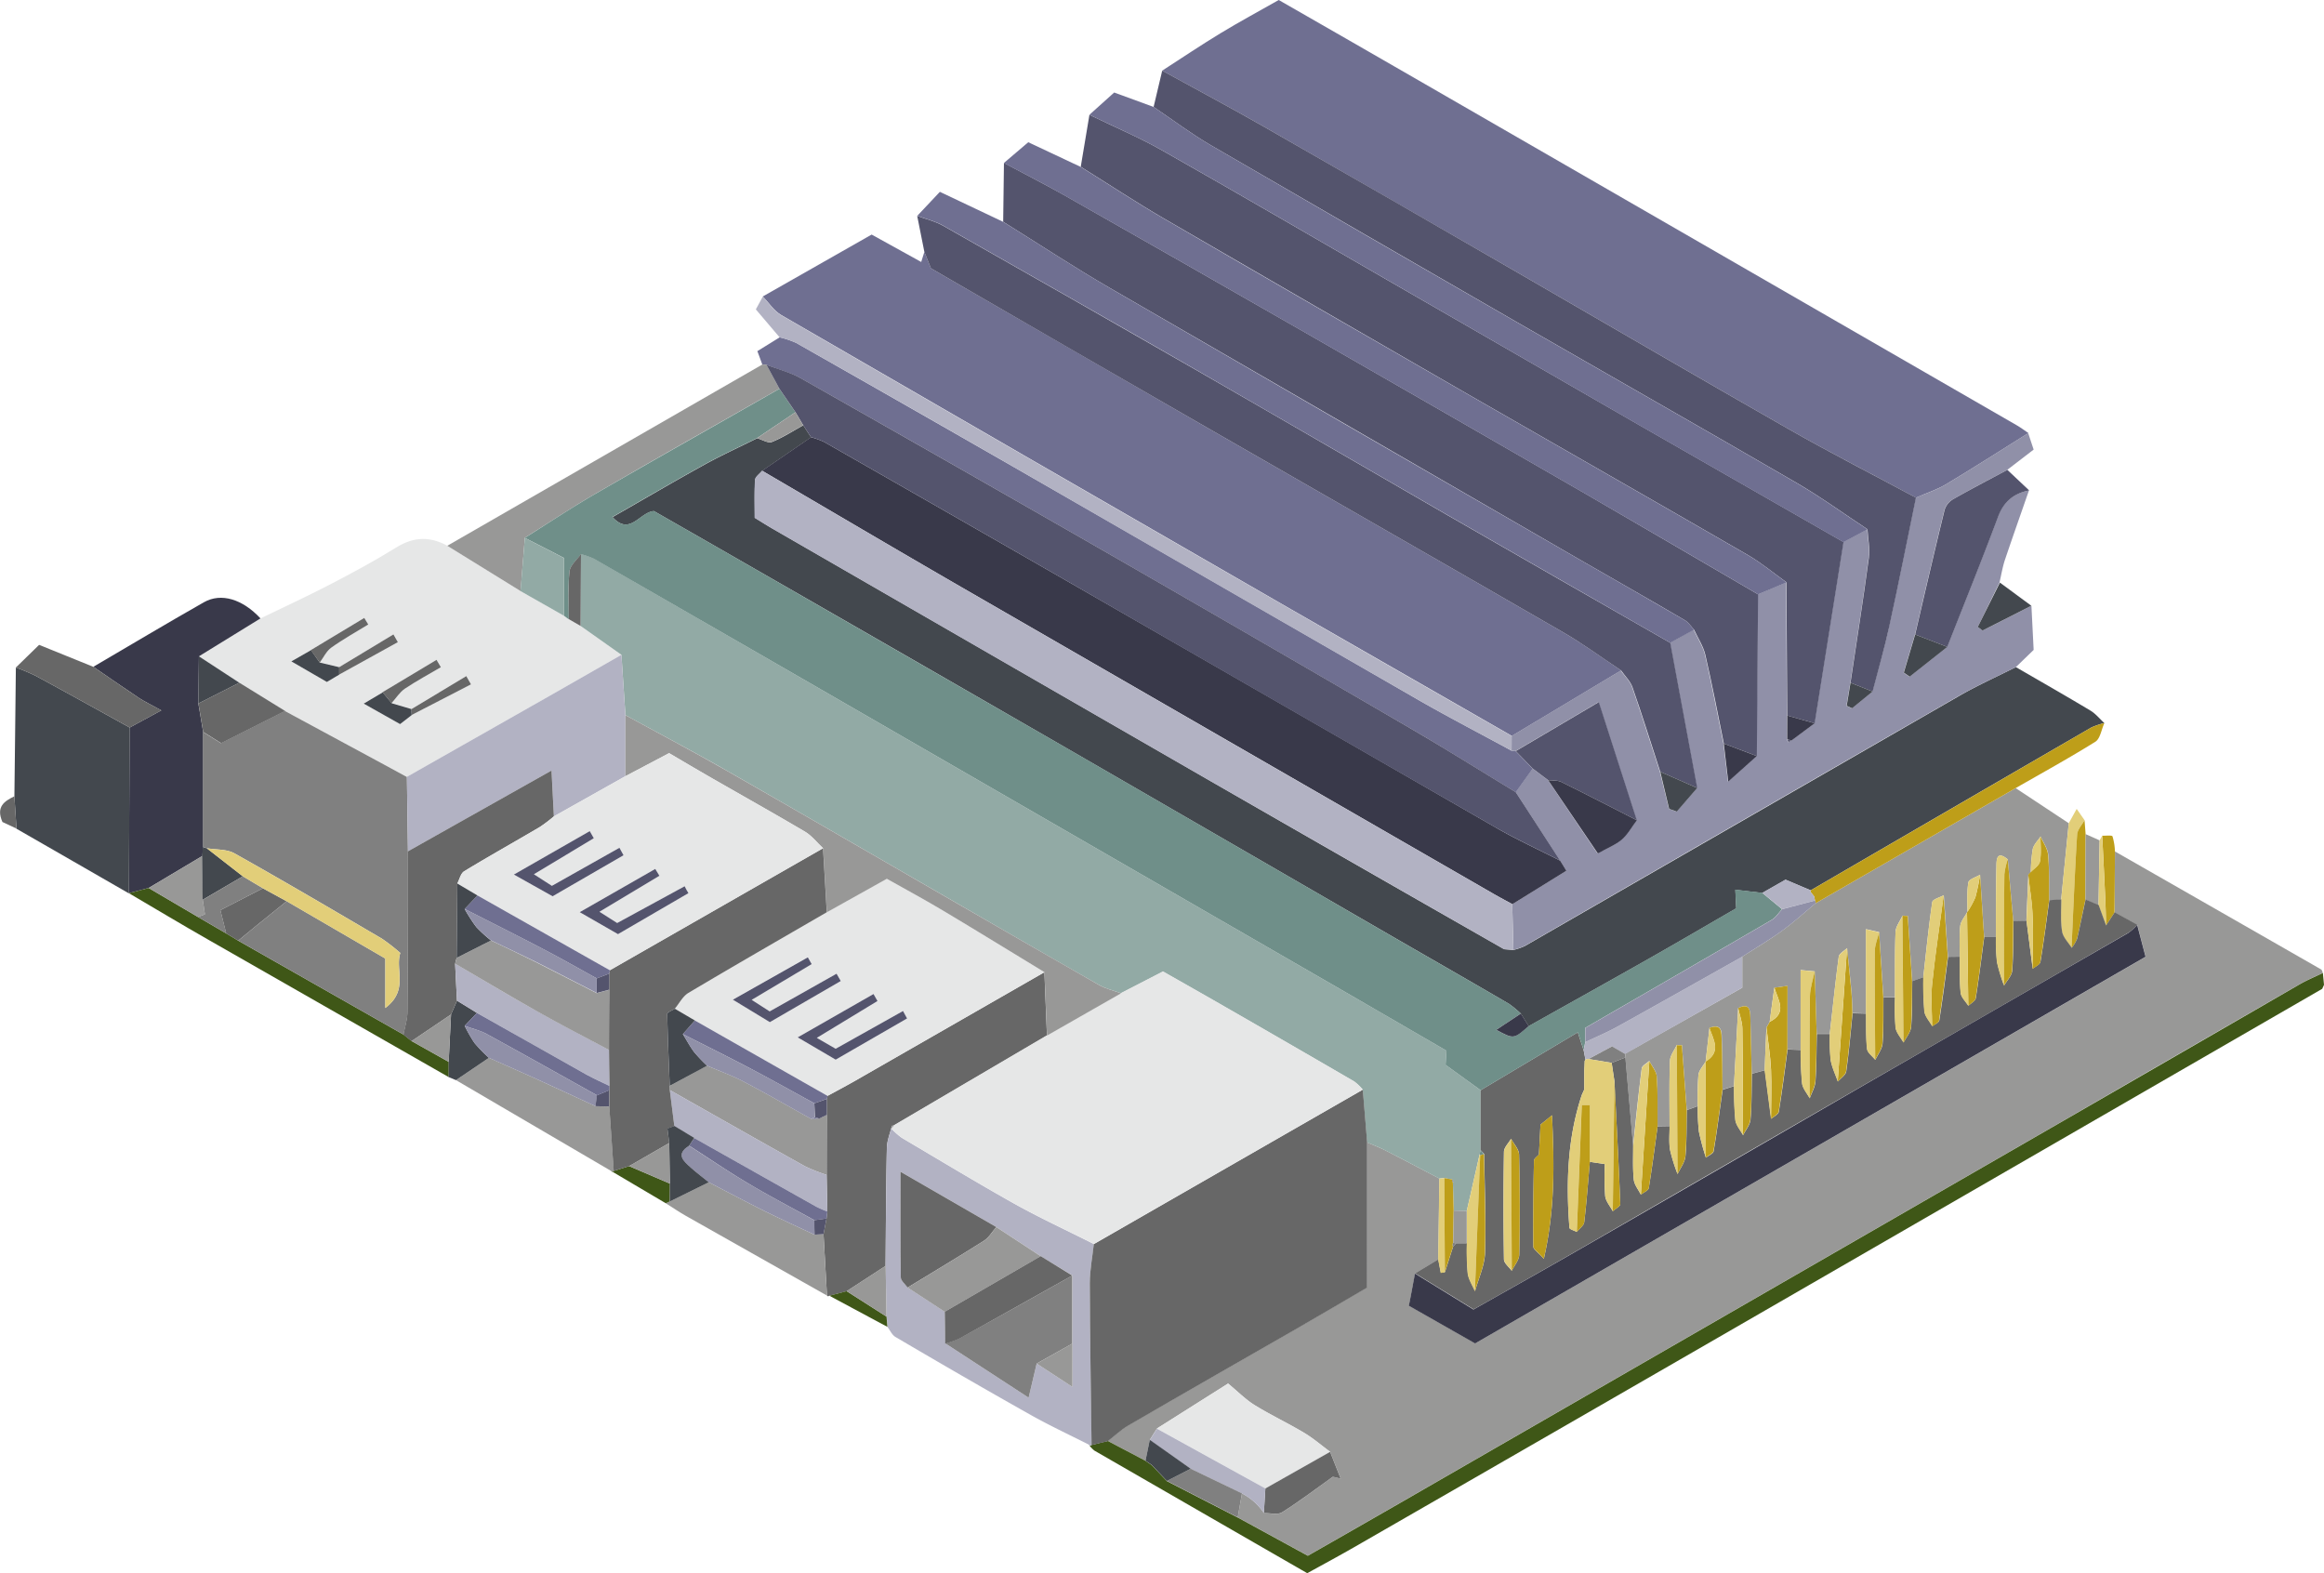 <svg id="Layer_1" data-name="Layer 1" xmlns="http://www.w3.org/2000/svg" viewBox="0 0 775.04 524.56"><path d="M717.74,424.57q34.38,19.65,68.75,39.34c.31.18.4.75.6,1.14-2.61,1.26-5.3,2.38-7.81,3.82q-40.12,23.11-80.2,46.32Q589.16,578.53,479.23,641.85c-10.23,5.89-20.49,11.74-30.65,17.55L425.2,646.64l1.41-8a19.57,19.57,0,0,1,7.32,6.56c2.05,0,4.58.69,6.07-.24,5.83-3.67,11.33-7.87,16.95-11.87l2.6.64q-1.76-4.47-3.52-8.93c-2.89-2.13-5.63-4.52-8.7-6.35-5.43-3.24-11.18-5.94-16.55-9.26-3-1.87-5.58-4.51-8.81-7.18l-23.72,15-2.39,3.79c-.47,2.32-.95,4.63-1.42,6.95l-12.56-6.61c2.27-1.76,4.37-3.82,6.83-5.24,18.52-10.72,37.11-21.29,55.66-32,8-4.62,16-9.35,24-14V521.59c2,.87,4,1.64,6,2.63,6.05,3.1,12.07,6.28,18.1,9.42q-.21,13.51-.4,27l-7.72,4.66c-.68,3.53-1.35,7.07-2.05,10.74l22.1,12.57L728,459.71l-2.8-10.63-7.54-4.14Q717.67,434.76,717.74,424.57Z" transform="translate(-12.42 -140.64)" fill="#989897"/><path d="M400,164.2c6.47-4.17,12.87-8.48,19.46-12.48,6.28-3.81,12.75-7.3,19.41-11.08,15.73,9,31.23,17.92,46.71,26.84L685,282.46c1.34.78,2.59,1.72,3.88,2.59-9.12,5.71-18.18,11.53-27.4,17.05-3.15,1.88-6.73,3-10.12,4.51C637.28,299,623,291.76,609.1,283.83c-30.24-17.23-60.29-34.82-90.44-52.22q-42.33-24.42-84.73-48.72C422.72,176.49,411.32,170.42,400,164.2Z" transform="translate(-12.42 -140.64)" fill="#6f6f91"/><path d="M266.81,239.5l36.3-20.64L319.64,228c.44-1.41.74-2.39,1.05-3.36.72,1.81,1.45,3.62,2.18,5.47q45.81,26.43,91.67,52.89c39.69,22.83,79.46,45.53,119.11,68.45,6.7,3.86,13,8.49,19.41,12.77l-36.43,21.83q-37.74-21.63-75.48-43.28Q357,294.33,273,245.71C270.54,244.3,268.85,241.6,266.81,239.5Z" transform="translate(-12.42 -140.64)" fill="#6f6f91"/><path d="M684.7,363.1c8.3,4.81,16.63,9.56,24.85,14.49,1.76,1.05,3.12,2.77,4.66,4.18a23.29,23.29,0,0,0-4.36,1.47q-46.82,27.11-93.58,54.3L607.88,434l-7.73,4.41-9-1.05c.13,2.69.22,4.5.31,6.19-10,5.76-19.56,11.38-29.22,16.85-13.32,7.54-26.7,15-40,22.45l-2.61-4.17a33,33,0,0,0-4-3.3C503,468,490.42,460.81,477.84,453.55Q423.27,422,368.7,390.47q-52-30-104-59.81-17.08-9.81-34.18-19.58c-4.74.31-8,8.44-13.82,2,10.5-6,20.46-11.85,30.56-17.43,5.77-3.18,11.78-5.93,17.69-8.87,1.65.47,3.64,1.76,4.9,1.25,3.64-1.46,7-3.65,10.46-5.56l2.6,4-16.31,11.18c-.81,1-2.27,2-2.33,3-.27,4.19-.12,8.42-.12,12.67,2.33,1.42,4.19,2.62,6.11,3.72q73,42.09,146,84.14,48.85,28.11,97.81,56l3,.23.14,0a20.15,20.15,0,0,0,3.74-1.3q72.2-41.55,144.37-83.12C671.53,369.36,678.2,366.37,684.7,363.1Z" transform="translate(-12.42 -140.64)" fill="#43484e"/><path d="M684.7,363.1c-6.5,3.27-13.17,6.26-19.47,9.87Q593,414.45,520.86,456.09a20.15,20.15,0,0,1-3.74,1.3q-.18-7.62-.37-15.23l18-11.15-2.06-3.37q-7.41-11.43-14.8-22.86l5.63-7.86,5.15,3.88,16.5,24.44c3.19-1.77,5.94-2.81,8-4.62s3.39-4.26,5-6.45l-12.67-39.4-27.7,16.34-1.35-.15.06-4.9,36.43-21.83c1.28,1.84,3.06,3.51,3.77,5.55,3.25,9.35,6.21,18.81,9.28,28.23q1.49,6.18,3,12.37l2.55.91,6.8-7.87-9-48.42,7.89-4.41c1.29,2.8,3.09,5.48,3.78,8.42,2.27,9.82,4.15,19.73,6.18,29.6.4,3.45.81,6.89,1.5,12.67l9.52-8.51q.21-27,.41-53.93l9.46-4q.13,22.23.25,44.45c0,2.62,0,5.24,0,7.86l.43,1c.34-.17.67-.35,1-.53l7.74-5.76,9.63-60.44,8-4.27c.19,3.19.88,6.45.46,9.56-1.86,13.9-4,27.76-6.12,41.63-.42,2.56-.85,5.12-1.27,7.68l1.8.83,6.84-5.59c1.88-7.26,4-14.47,5.58-21.8,3.11-14.24,5.94-28.55,8.88-42.83,3.39-1.48,7-2.63,10.12-4.51,9.22-5.52,18.28-11.34,27.4-17.05.61,1.87,1.23,3.75,1.81,5.49l-8.84,6.79c-6.06,3.24-12.17,6.4-18.13,9.81a6.33,6.33,0,0,0-2.81,3.55c-3.38,13.82-6.58,27.69-9.82,41.54l-3.78,12.71,1.95,1.35,12.55-9.92c5.67-14.44,11.5-28.81,16.92-43.34,1.92-5.14,5.24-7.88,10.39-8.85-2.67,7.7-5.39,15.38-8,23.11-.82,2.47-1.23,5.08-1.83,7.63L672,349.69l1.63,1.21,16.26-8.26c.25,5,.5,10,.74,14.73Z" transform="translate(-12.42 -140.64)" fill="#9090a8"/><path d="M608.44,379.26q-.12-22.22-.25-44.45c-4.22-3-8.24-6.38-12.71-9-31.11-18-62.34-35.77-93.49-53.69q-50.78-29.24-101.45-58.64c-9.39-5.47-18.47-11.47-27.7-17.22q1.46-8.67,2.9-17.34c8.17,4,16.58,7.5,24.47,12,25.06,14.18,49.92,28.71,74.87,43.09q42.07,24.24,84.15,48.45,34,19.51,68,38.93l-9.63,60.44Z" transform="translate(-12.42 -140.64)" fill="#54546d"/><path d="M598.73,338.84q-.19,27-.41,53.93l-11-4.16c-2-9.87-3.91-19.78-6.18-29.6-.69-2.94-2.49-5.62-3.78-8.42-1-1.07-1.88-2.44-3.11-3.16-11.93-7-23.94-13.79-35.91-20.7q-77.87-45-155.69-90c-12.09-7-23.8-14.73-35.68-22.13q.14-9.81.26-19.63c6.66,3.56,13.4,7,20,10.69q40.19,22.8,80.27,45.76,47.06,27,94,54.06C560.6,316.55,579.65,327.73,598.73,338.84Z" transform="translate(-12.42 -140.64)" fill="#54546d"/><path d="M99.29,346.86c7.75-3.76,15.59-7.36,23.24-11.34,7.49-3.89,14.95-7.91,22.11-12.36,5.75-3.57,11.19-3.69,17-.52L186,337.75l14.5,8.21,1.57,1.15,3.94,2.27L219.66,359q-11.91,6.81-23.82,13.61Q172,386.17,148.12,399.7L139.39,395l-31.88-17.22-15.28-9.42-13.47-8.79Zm40.78,24.59-6.35,3.77,12.12,6.83,3.88-3,19.77-10.21-1.57-2.75-18.27,11-6.61-2c1.45-1.63,2.66-3.63,4.41-4.82,3.84-2.6,8-4.8,12-7.16L158,360.68Zm-14.56-5.84,19.63-10.83-1.47-2.58-18.12,10.93-6.49-1.55c1.26-1.69,2.21-3.81,3.85-5,3.93-2.81,8.19-5.17,12.32-7.71l-1.33-2.19-17.79,10.74-6.57,3.75,11.85,6.86Z" transform="translate(-12.42 -140.64)" fill="#e6e7e7"/><path d="M569.45,355l9,48.42L566.11,398c-3.07-9.42-6-18.88-9.28-28.23-.71-2-2.49-3.71-3.77-5.55-6.46-4.28-12.71-8.91-19.41-12.77C494,328.54,454.23,305.84,414.54,283q-45.89-26.38-91.67-52.89c-.73-1.85-1.46-3.66-2.18-5.47q-1.2-6-2.39-12c2.88,1.07,6,1.77,8.61,3.26q42.16,23.88,84.2,48c28.05,16.11,56,32.37,84,48.51Q532.27,333.76,569.45,355Z" transform="translate(-12.42 -140.64)" fill="#54546d"/><path d="M629.55,368.32c2.07-13.87,4.26-27.73,6.12-41.63.42-3.11-.27-6.37-.46-9.56-7.89-5.2-15.56-10.78-23.72-15.52-31-18-62.27-35.75-93.38-53.65q-51-29.37-101.92-58.91c-6.59-3.84-12.71-8.48-19.05-12.75q1.44-6.06,2.87-12.1c11.31,6.22,22.71,12.29,33.92,18.69q42.44,24.24,84.73,48.72c30.15,17.4,60.2,35,90.44,52.22,13.91,7.93,28.18,15.2,42.28,22.78-2.94,14.28-5.77,28.59-8.88,42.83-1.6,7.33-3.7,14.54-5.58,21.8Z" transform="translate(-12.42 -140.64)" fill="#54546d"/><path d="M684.63,403.45l17.71,11.71q-1.27,12.73-2.54,25.48l-4,.27c-.06-5.08.12-10.18-.31-15.23-.17-2.09-1.65-4.07-2.54-6.1-.91,1.38-2.27,2.67-2.62,4.19a51.76,51.76,0,0,0-.64,7.72,3.7,3.7,0,0,0-.82.9q-.35,7.68-.67,15.36l-4.37.08q-.92-10.31-1.82-20.61c-3.84-3.16-3.75.28-3.8,2.47-.18,7.79-.12,15.59-.16,23.39l-3.94,0q-.68-10.38-1.34-20.76c-1.36.84-3.72,1.5-3.9,2.55-.56,3.19-.28,6.53-.32,9.82l-.13.19c-.79,1.51-2.1,3-2.27,4.53-.36,3.41-.15,6.89-.17,10.34l-3.93.05q-.69-10.32-1.39-20.64c-1.34.75-3.71,1.36-3.84,2.29-1.23,8.33-2.06,16.73-3,25.1l-3.7,1.29-1.47-21.81-1.5-.05-.27,0c-.8,1.8-2.22,3.57-2.3,5.39-.3,7.27-.17,14.56-.2,21.84h-3.87l-1.41-21.74-4.39-1v28.11l-4.5-.11c-.1-2.39-.13-4.78-.34-7.16-.43-4.84-1-9.68-1.45-14.52-1,.95-2.64,1.81-2.79,2.87-1.15,8.55-2,17.13-3,25.7l-4.36,0q-.32-10.41-.65-20.81l-4.71-.44v26.62l-4.4-.17V469.4l-4.37.63q-.78,5.69-1.54,11.36l-1.09,1.91q-.3,7.11-.59,14.22l-4.31,1.18q-.23-9.27-.45-18.54c-.07-2.67-.27-5.21-4.07-3.35l-1.41,26L586.86,504c-.06-5.46-.06-10.93-.22-16.39-.08-2.52.33-5.83-4.12-4.22q-.64,5.61-1.28,11.22h0c-.84,1.49-2.22,2.92-2.41,4.49a99.78,99.78,0,0,0-.24,10.39l-3.65,1.32q-.81-10.85-1.61-21.7l-1.48,0-.21-.05c-.8,1.77-2.23,3.52-2.3,5.32-.28,7.23-.13,14.47-.14,21.71l-4,.07c-.05-5.51.11-11-.26-16.52-.12-1.79-1.62-3.49-2.49-5.23-.88.83-2.42,1.58-2.53,2.5-1.1,8.63-2,17.28-2.87,25.93q-1.3-14.82-2.6-29.65c0-.39,0-.78-.09-1.18L593.45,470V459.67c4.4-2.84,8.93-5.5,13.16-8.57,3.94-2.86,7.56-6.16,11.32-9.26Z" transform="translate(-12.42 -140.64)" fill="#989897"/><path d="M397.14,176.3c6.34,4.27,12.46,8.91,19.05,12.75Q467.06,218.68,518.11,248c31.11,17.9,62.34,35.62,93.38,53.65,8.16,4.74,15.83,10.32,23.72,15.52l-8,4.27q-34-19.45-68-38.93Q517.14,258.29,475.08,234c-24.95-14.38-49.81-28.91-74.87-43.09-7.89-4.47-16.3-8-24.47-12l8.25-7.42Z" transform="translate(-12.42 -140.64)" fill="#6f6f91"/><path d="M598.73,338.84c-19.08-11.11-38.13-22.29-57.26-33.33q-47-27.12-94-54.06-40.08-23-80.27-45.76c-6.57-3.72-13.31-7.13-20-10.69l8.14-6.93,17.49,8.23c9.23,5.75,18.31,11.75,27.7,17.22Q451.18,243,502,272.16c31.15,17.92,62.38,35.7,93.49,53.69,4.47,2.58,8.49,6,12.71,9Z" transform="translate(-12.42 -140.64)" fill="#6f6f91"/><path d="M569.45,355q-37.16-21.3-74.31-42.62c-28-16.14-56-32.4-84-48.51s-56.09-32.05-84.2-48c-2.64-1.49-5.73-2.19-8.61-3.26l7.53-8L347,214.63c11.88,7.4,23.59,15.1,35.68,22.13q77.76,45.15,155.69,90c12,6.91,24,13.74,35.91,20.7,1.23.72,2.08,2.09,3.11,3.16Z" transform="translate(-12.42 -140.64)" fill="#6f6f91"/><path d="M516.57,391l1.35.15,5.64,5.81-5.63,7.86c-11.6-7-23.1-14.26-34.83-21.09q-49.69-28.95-99.54-57.62-51.92-29.82-104-59.28c-3.55-2-7.67-3-11.53-4.53l-1.37-.06c-.52-1.39-1-2.79-1.67-4.5l7.45-4.61a29.51,29.51,0,0,1,5.51,1.86q38.76,22,77.44,44.19,65.4,37.58,130.74,75.25C496.14,380.14,506.41,385.45,516.57,391Z" transform="translate(-12.42 -140.64)" fill="#6f6f91"/><path d="M381.88,621.16l12.56,6.61-.05,0,2.1,1.41,5.08,5.37,23.63,12.14,23.38,12.76c10.16-5.81,20.42-11.66,30.65-17.55q109.93-63.32,219.85-126.66,40.13-23.13,80.2-46.32c2.51-1.44,5.2-2.56,7.81-3.82.12,1.31.25,2.63.37,3.95l-.6,1.33q-80.21,46.31-160.4,92.6-81.39,47-162.82,93.82c-5,2.86-10,5.56-15.26,8.45q-35.55-20.46-71-40.89a9.22,9.22,0,0,1-1.79-1.93l.4.29.44-.22Z" transform="translate(-12.42 -140.64)" fill="#3f5717"/><path d="M289,572.72l-.41.22-.38-.27q-.57-10.23-1.15-20.47.49-2.61,1-5.23l.27-2.31q-.1-6.12-.23-12.24,0-10,.05-20V507.1a4,4,0,0,0,.23-1c2.93-1.6,5.88-3.15,8.78-4.8q31.79-18.21,63.56-36.45.42,10.56.85,21.11l-51.06,30-.65.1c-.59,2.47-1.63,4.92-1.68,7.4-.29,13.11-.32,26.22-.43,39.33l-13,8.45Z" transform="translate(-12.42 -140.64)" fill="#676767"/><path d="M99.29,346.86,78.76,359.51q-.09,7.85-.19,15.71l1.6,9.5q0,19.17,0,38.36l-.27,3L62,436.75l-6.61,1.74v.07l.27-55.3,10.56-5.73c-3.58-2-5.59-2.91-7.42-4.12C53.69,370,48.63,366.48,43.54,363c12.28-7.19,24.5-14.49,36.87-21.52C86.18,338.2,93.33,340.45,99.29,346.86Z" transform="translate(-12.42 -140.64)" fill="#39394a"/><path d="M55.68,383.26l-.27,55.3Q36.66,427.76,17.92,417l-.7-10.77q.26-21.48.49-43A68.3,68.3,0,0,1,24.3,366C34.79,371.67,45.22,377.48,55.68,383.26Z" transform="translate(-12.42 -140.64)" fill="#43484e"/><path d="M307.75,562.75c.12-13.11.15-26.22.44-39.33.05-2.48,1.09-4.93,1.68-7.4a5.27,5.27,0,0,1-.11,1.05,24.21,24.21,0,0,0,3.39,3C325.6,527.42,338,534.92,350.6,542c8.68,4.84,17.73,9,26.61,13.5-.47,4.34-1.35,8.68-1.34,13,.05,18,.37,36,.59,54l-.44.22-.4-.29c-6.69-3.4-13.51-6.57-20-10.25-14.94-8.41-29.76-17-44.56-25.7-1.15-.67-1.79-2.19-2.66-3.32-.1-1.14-.19-2.28-.29-3.42Zm51.72-3.23-14.79-9.72-31.95-18.44c0,12.95-.07,24.09.1,35.22,0,1.15,1.48,2.27,2.28,3.4l12.38,8.08c.06,3.52.13,7,.19,10.55l27.78,18.11c1.11-4.71,1.9-8,2.68-11.37l11.92,7.78V588.66q0-11.35,0-22.71Z" transform="translate(-12.42 -140.64)" fill="#b2b2c3"/><path d="M516.57,391c-10.16-5.51-20.43-10.82-30.46-16.57q-65.43-37.53-130.74-75.25Q316.72,276.92,277.93,255a29.51,29.51,0,0,0-5.51-1.86l-7.93-9.33,2.32-4.26c2,2.1,3.73,4.8,6.16,6.21q84,48.66,168.18,97.07,37.69,21.71,75.48,43.28Z" transform="translate(-12.42 -140.64)" fill="#b2b2c3"/><path d="M266.64,262.2l1.37.06,4.34,8c-20.45,11.64-41,23.18-61.33,35-8,4.63-15.72,9.79-23.57,14.71q-.7,8.89-1.42,17.78l-24.44-15.11Z" transform="translate(-12.42 -140.64)" fill="#989897"/><path d="M651.11,352.23c3.24-13.85,6.44-27.72,9.82-41.54a6.33,6.33,0,0,1,2.81-3.55c6-3.41,12.07-6.57,18.13-9.81l7.27,6.85c-5.15,1-8.47,3.71-10.39,8.85-5.42,14.53-11.25,28.9-16.92,43.34Z" transform="translate(-12.42 -140.64)" fill="#54546d"/><path d="M216.21,531.11l-51.72-30.28,11-7.44c5.14,2.29,10.3,4.55,15.42,6.87,6.73,3.06,13.44,6.17,20.15,9.26l4.57.11q.74,10.74,1.49,21.48l-.44.36Z" transform="translate(-12.42 -140.64)" fill="#989897"/><path d="M287.06,552.2q.57,10.23,1.15,20.47-23.54-13.29-47.07-26.59c-2.29-1.3-4.47-2.8-6.7-4.2l1.34-.58,13-6.41c6.25,3.23,12.45,6.54,18.75,9.67,5.44,2.71,11,5.21,16.48,7.8Z" transform="translate(-12.42 -140.64)" fill="#989897"/><path d="M55.4,438.49,62,436.76l16.47,9.68,9.39,5.47,4,2.41L147,485.65l2.7,2.15,12.37,6.95v5.07Q122,476.93,81.88,454C73,448.94,64.23,443.67,55.4,438.49Z" transform="translate(-12.42 -140.64)" fill="#3f5717"/><path d="M684.63,403.45l-66.7,38.39a1.81,1.81,0,0,0-.23-.91l-.24-1.33-1.18-1.47v-.59q46.79-27.17,93.58-54.3a23.29,23.29,0,0,1,4.36-1.47c-1,2.12-1.37,5.17-3,6.21C702.51,393.42,693.51,398.35,684.63,403.45Z" transform="translate(-12.42 -140.64)" fill="#be9e19"/><path d="M55.68,383.26C45.22,377.48,34.79,371.67,24.3,366a68.3,68.3,0,0,0-6.59-2.76c2.78-2.7,5.55-5.41,7.75-7.56L43.54,363c5.09,3.48,10.15,7,15.28,10.41,1.83,1.21,3.84,2.15,7.42,4.12Z" transform="translate(-12.42 -140.64)" fill="#676767"/><path d="M162.05,499.82c0-1.69,0-3.38,0-5.07q.39-7.92.79-15.83l2-4.59,6.64,4.09-4.08,4.31a48.26,48.26,0,0,0,3.29,5.74,52.91,52.91,0,0,0,4.79,4.92l-11,7.44Z" transform="translate(-12.42 -140.64)" fill="#43484e"/><path d="M699.8,440.64q1.28-12.74,2.54-25.48l2.64-4.78,2.62,3.76c-.86,1.6-2.37,3.17-2.47,4.82-.78,12.61-1.28,25.24-1.86,37.86-1.12-1.83-2.9-3.56-3.21-5.52C699.51,447.82,699.84,444.2,699.8,440.64Z" transform="translate(-12.42 -140.64)" fill="#e2ce79"/><path d="M689.85,342.64l-16.26,8.26L672,349.69l7.38-14.77Z" transform="translate(-12.42 -140.64)" fill="#43484e"/><path d="M703.26,456.82c.59-12.62,1.09-25.25,1.87-37.86.1-1.65,1.61-3.22,2.47-4.82l.36,4.65-.06,21.89c-.93,4.36-1.77,8.74-2.82,13.08A12.12,12.12,0,0,1,703.26,456.82Z" transform="translate(-12.42 -140.64)" fill="#be9e19"/><path d="M707.9,440.67l.06-21.88,4.67,2.09q-.18,10.81-.37,21.64Z" transform="translate(-12.42 -140.64)" fill="#989897"/><path d="M235.78,541.29l-1.34.59-18.23-10.77.44.36.43-.36,5.15-1.61,13.58,5.83Z" transform="translate(-12.42 -140.64)" fill="#3f5717"/><path d="M308.07,579.69c.1,1.14.19,2.28.29,3.42L289,572.72l5.78-1.52Z" transform="translate(-12.42 -140.64)" fill="#3f5717"/><path d="M717.74,424.57q-.06,10.19-.14,20.37l-2.86,4.4c0-2.64-.06-5.28-.18-7.91-.32-7.37-.7-14.74-1.06-22.11,1.2.06,3.23-.24,3.43.23A20,20,0,0,1,717.74,424.57Z" transform="translate(-12.42 -140.64)" fill="#be9e19"/><path d="M17.22,406.18l.7,10.77-4.69-2.2C11,409.62,13.9,407.8,17.22,406.18Z" transform="translate(-12.42 -140.64)" fill="#676767"/><path d="M713.5,419.32c.36,7.37.74,14.74,1.06,22.11.12,2.63.13,5.27.18,7.91q-1.25-3.42-2.48-6.82.18-10.81.37-21.64Z" transform="translate(-12.42 -140.64)" fill="#e2ce79"/><path d="M786.86,470.33l.6-1.33Z" transform="translate(-12.42 -140.64)" fill="#989897"/><path d="M219.66,359l-13.61-9.62q.06-12,.13-24a25.43,25.43,0,0,1,4.37,1.55Q250,349.64,289.41,372.4L454.6,467.73c13.5,7.79,27,15.62,40.21,23.29-.14,2.14-.23,3.61-.3,4.72l11.7,8.46q0,10,0,20l-.33,1.34q-2.14,9.45-4.3,18.91l-4.35-.12c-.09-3.15-.19-6.29-.28-9.43a3.62,3.62,0,0,0,.32-.34,7.65,7.65,0,0,0-.55-.6l-2.63-.47-1.66.16c-6-3.14-12-6.32-18.09-9.42-1.93-1-4-1.76-6-2.63q-.74-8.79-1.45-17.57a16.28,16.28,0,0,0-2.82-2.7q-21.72-12.65-43.52-25.14c-6.92-4-13.87-7.9-20.28-11.55l-14,7.22c-2.45-.91-5.08-1.5-7.33-2.77-16.28-9.25-32.48-18.62-48.7-28-25.11-14.47-50.16-29-75.32-43.39-11.19-6.4-22.61-12.4-33.92-18.59Q220.32,369.07,219.66,359Z" transform="translate(-12.42 -140.64)" fill="#92aaa5"/><path d="M466.91,504q.72,8.78,1.45,17.57V570c-8,4.65-15.95,9.38-24,14-18.55,10.67-37.14,21.24-55.66,32-2.46,1.42-4.56,3.48-6.83,5.24l-5.42,1.29c-.22-18-.54-36-.59-54,0-4.34.87-8.68,1.34-13Z" transform="translate(-12.42 -140.64)" fill="#676767"/><path d="M506.2,524.19q0-10,0-20l32.4-19.31c.88,2.68,1.41,4.32,1.95,5.95l.6,3.12-.25.5c0,1-.1,2.07-.14,3.11v6.37l-.82,1.83c-4.8,14.45-5.29,29.3-4.12,44.29,0,.52,1.6.92,2.45,1.38.86-1.08,2.35-2.08,2.48-3.24.8-6.69,1.28-13.41,1.87-20.12l5,.75a94.25,94.25,0,0,0,.12,10.67c.21,1.76,1.66,3.38,2.54,5.06.87-.81,2.53-1.65,2.5-2.43-.53-13.63-1.26-27.26-1.95-40.89l-.93-6.17,4.57-1.8q1.31,14.82,2.6,29.65c0,3.71-.18,7.43.21,11.1.18,1.73,1.53,3.33,2.36,5,.91-.73,2.5-1.35,2.64-2.21,1.13-6.83,2-13.71,2.94-20.57l4-.07c0,2.66-.27,5.37.17,8a59.64,59.64,0,0,0,2.5,8c.92-2,2.44-3.9,2.63-6,.47-5.07.33-10.21.44-15.32l3.65-1.32A69.72,69.72,0,0,0,579,518a83.06,83.06,0,0,0,2.34,8.68c.9-.71,2.44-1.32,2.58-2.16,1.14-6.8,2-13.64,3-20.47l3.82-1.22a111.17,111.17,0,0,0,.42,11.27c.23,1.78,1.68,3.4,2.58,5.09.86-1.73,2.31-3.41,2.47-5.2.44-5.07.35-10.18.46-15.28l4.31-1.18,2.13,16.21c.88-.79,2.39-1.47,2.54-2.38,1.12-6.89,2-13.83,2.92-20.75l4.4.17a108.23,108.23,0,0,0,.45,11.12c.23,1.74,1.66,3.33,2.55,5,.66-1.89,1.77-3.75,1.91-5.68.37-5.25.33-10.52.45-15.79l4.36,0a63.32,63.32,0,0,0,.26,8.62c.4,2.48,1.57,4.83,2.4,7.24,1-1.12,2.62-2.15,2.79-3.38.91-6.43,1.45-12.91,2.11-19.37l4.5.11c.07,3.92-.09,7.87.34,11.75.14,1.31,1.8,2.44,2.76,3.66.84-1.83,2.27-3.62,2.41-5.5.39-5.08.23-10.19.29-15.29h3.87a80,80,0,0,0,.18,10c.25,1.76,1.74,3.36,2.67,5,.88-1.73,2.36-3.42,2.51-5.21.42-5.06.29-10.17.38-15.26l3.7-1.29a109,109,0,0,0,.34,11.31c.22,1.76,1.73,3.36,2.65,5,.81-.62,2.2-1.16,2.32-1.9,1.1-7,2-14.12,2.93-21.19l3.93-.05c0,4-.13,8,.28,12,.15,1.52,1.68,2.9,2.58,4.34.84-.83,2.29-1.57,2.44-2.52,1.09-6.8,1.92-13.63,2.83-20.45l3.94,0a62.17,62.17,0,0,0,.33,8.43,58,58,0,0,0,2.36,7.79c.95-1.65,2.57-3.25,2.7-5,.43-5.48.3-11,.39-16.51l4.37-.08,2.07,16c.89-.76,2.43-1.41,2.58-2.29,1.14-6.83,2-13.71,2.95-20.57l4-.27c0,3.56-.29,7.18.26,10.66.31,2,2.09,3.69,3.21,5.52a12.38,12.38,0,0,0,1.81-3.06c1-4.34,1.89-8.72,2.82-13.08l4.36,1.84q1.23,3.41,2.48,6.82l2.86-4.4,7.55,4.14a17.42,17.42,0,0,1-2.88,2.64q-44.91,25.92-89.87,51.74-46.95,27.07-93.86,54.2c-11.38,6.56-22.85,13-34.73,19.69l-19.5-12,7.72-4.66c.29,1.5.57,3,.86,4.48l1.18-.18.21-.12c.91-2.83,1.81-5.66,2.72-8.49l1-1.1,3.59,0a85.79,85.79,0,0,0,.28,10c.28,2.06,1.58,4,2.43,6,1.17-4.28,3.2-8.54,3.34-12.85.35-11-.15-21.92-.3-32.88Zm10.39,40.22c.88-1.81,2.47-3.6,2.5-5.43q.33-16.63-.06-33.28c0-1.8-1.74-3.55-2.67-5.33-.83,1.45-2.36,2.89-2.39,4.35q-.29,18,0,35.9C514,561.9,515.69,563.15,516.59,564.41Zm9.58-48.75-.53,10c-.57.67-1.64,1.33-1.65,2-.2,9.56-.31,19.12-.22,28.68,0,.91,1.49,1.81,3.51,4.08,3.73-16.3,3.51-31.23,2.73-47.86Z" transform="translate(-12.42 -140.64)" fill="#676767"/><path d="M484.31,565.33l19.5,12c11.88-6.73,23.35-13.13,34.73-19.69q47-27,93.86-54.2,44.93-25.89,89.87-51.74a17.42,17.42,0,0,0,2.88-2.64l2.8,10.63L504.36,588.64l-22.1-12.57C483,572.4,483.63,568.86,484.31,565.33Z" transform="translate(-12.42 -140.64)" fill="#39394a"/><path d="M398.25,617,422,602c3.23,2.67,5.78,5.31,8.81,7.18,5.37,3.32,11.12,6,16.55,9.26,3.07,1.83,5.81,4.22,8.7,6.35L434.41,637Z" transform="translate(-12.42 -140.64)" fill="#e6e7e7"/><path d="M434.41,637,456,624.79q1.75,4.47,3.52,8.93l-2.6-.64c-5.62,4-11.12,8.2-16.95,11.87-1.49.93-4,.2-6.07.24C434.08,642.45,434.25,639.71,434.41,637Z" transform="translate(-12.42 -140.64)" fill="#676767"/><path d="M434.41,637c-.16,2.74-.33,5.48-.48,8.22a19.57,19.57,0,0,0-7.32-6.56l-17.09-8.21-13.66-9.6,2.39-3.79Z" transform="translate(-12.42 -140.64)" fill="#b2b2c3"/><path d="M409.52,630.42l17.09,8.21-1.41,8L401.58,634.5Z" transform="translate(-12.42 -140.64)" fill="gray"/><path d="M409.52,630.42l-7.94,4.08-5.09-5.37-2.1-1.41.05,0c.47-2.32.95-4.63,1.42-6.95Z" transform="translate(-12.42 -140.64)" fill="#43484e"/><path d="M492.89,565.15c-.29-1.49-.57-3-.86-4.48q.2-13.51.4-27l1.65-.16q.09,15.69.2,31.37l-.21.12A2.08,2.08,0,0,0,492.89,565.15Z" transform="translate(-12.42 -140.64)" fill="#e2ce79"/><path d="M540.56,490.84c-.54-1.63-1.07-3.27-1.95-5.95l-32.4,19.31-11.7-8.46c.07-1.11.16-2.58.3-4.72-13.23-7.67-26.71-15.5-40.21-23.29L289.41,372.4Q250,349.66,210.55,327a25.43,25.43,0,0,0-4.37-1.55c-1.34,1.9-3.61,3.7-3.83,5.72-.57,5.27-.23,10.64-.25,16L200.53,346V326.7L187.45,320c7.85-4.92,15.56-10.08,23.57-14.71,20.37-11.78,40.88-23.32,61.33-35l5.35,7.82-12.81,8.63c-5.9,2.94-11.91,5.69-17.68,8.87-10.1,5.58-20.06,11.42-30.56,17.43,5.85,6.47,9.08-1.66,13.82-2q17.1,9.78,34.18,19.58,52,29.89,104.05,59.81Q423.32,422,477.84,453.55c12.58,7.26,25.19,14.47,37.75,21.78a33,33,0,0,1,4,3.3l-8.19,5.43c5.76,3.14,5.76,3.14,10.8-1.26,13.35-7.48,26.73-14.91,40-22.45,9.66-5.47,19.23-11.09,29.22-16.85-.09-1.69-.18-3.5-.31-6.19l9,1.05,6.61,5.46c-1.15,1.21-2.09,2.78-3.48,3.58-20.6,12-41.27,23.94-62.17,36v4.73C540.92,489.05,540.74,489.94,540.56,490.84Z" transform="translate(-12.42 -140.64)" fill="#6f8f89"/><path d="M532.73,427.64l2.06,3.37-18,11.15c-2.08-1.14-4.18-2.24-6.24-3.43q-88.68-51.09-177.36-102.21c-22.26-12.86-44.4-25.93-66.6-38.91l16.31-11.18a26.75,26.75,0,0,1,4.37,1.59q41,23.4,81.95,46.91,71.15,40.88,142.25,81.79C518.35,420.68,525.62,424,532.73,427.64Z" transform="translate(-12.42 -140.64)" fill="#39394a"/><path d="M266.55,297.61c22.2,13,44.34,26.05,66.6,38.91q88.64,51.18,177.36,102.21c2.06,1.19,4.16,2.29,6.24,3.43q.18,7.62.37,15.23l-.14,0-3-.22q-48.92-28-97.81-56-73-42-146-84.14c-1.92-1.1-3.78-2.3-6.11-3.72,0-4.25-.15-8.48.12-12.67C264.28,299.57,265.74,298.61,266.55,297.61Z" transform="translate(-12.42 -140.64)" fill="#b2b2c3"/><path d="M532.73,427.64c-7.11-3.63-14.38-7-21.3-10.92q-71.18-40.79-142.25-81.79Q328.25,311.41,287.23,288a26.75,26.75,0,0,0-4.37-1.59l-2.6-4-2.56-4.32-5.35-7.82-4.34-8c3.86,1.49,8,2.51,11.53,4.53q52.09,29.49,104,59.28,49.86,28.65,99.54,57.62c11.73,6.83,23.23,14.05,34.83,21.09Q525.33,416.21,532.73,427.64Z" transform="translate(-12.42 -140.64)" fill="#54546d"/><path d="M606.76,443.82l-6.61-5.46,7.73-4.41,8.39,3.59v.59l1.18,1.47.24,1.33Z" transform="translate(-12.42 -140.64)" fill="#b2b2c3"/><path d="M277.7,278.12l2.56,4.32c-3.46,1.91-6.82,4.1-10.46,5.56-1.26.51-3.25-.78-4.9-1.25Z" transform="translate(-12.42 -140.64)" fill="#989897"/><path d="M522.23,482.8c-5,4.4-5,4.4-10.8,1.26l8.19-5.43Z" transform="translate(-12.42 -140.64)" fill="#39394a"/><path d="M514,457.19l3,.22Z" transform="translate(-12.42 -140.64)" fill="#9090a8"/><path d="M523.56,396.92l-5.64-5.81,27.7-16.34,12.67,39.4c-8.4-4.28-16.77-8.62-25.23-12.79-1.24-.61-2.89-.4-4.35-.58Z" transform="translate(-12.42 -140.64)" fill="#54546d"/><path d="M528.71,400.8c1.46.18,3.11,0,4.35.58,8.46,4.17,16.83,8.51,25.23,12.79-1.65,2.19-3,4.71-5,6.45s-4.85,2.85-8,4.62Z" transform="translate(-12.42 -140.64)" fill="#39394a"/><path d="M651.11,352.23l10.72,4.14-12.55,9.92-1.95-1.35Z" transform="translate(-12.42 -140.64)" fill="#43484e"/><path d="M566.11,398l12.31,5.41-6.8,7.87-2.55-.91Q567.59,404.2,566.11,398Z" transform="translate(-12.42 -140.64)" fill="#43484e"/><path d="M587.3,388.61l11,4.16-9.52,8.51C588.11,395.5,587.7,392.06,587.3,388.61Z" transform="translate(-12.42 -140.64)" fill="#39394a"/><path d="M608.44,379.26l9.15,2.58-7.74,5.76-1.43-.48C608.43,384.5,608.43,381.88,608.44,379.26Z" transform="translate(-12.42 -140.64)" fill="#39394a"/><path d="M629.55,368.32l7.37,2.92-6.84,5.59-1.8-.83C628.7,373.44,629.13,370.88,629.55,368.32Z" transform="translate(-12.42 -140.64)" fill="#43484e"/><path d="M608.42,387.12l1.43.48c-.33.18-.66.36-1,.53Z" transform="translate(-12.42 -140.64)" fill="#54546d"/><path d="M147,485.65,91.88,454.32c2-1.63,3.94-3.28,5.94-4.9q5.1-4.14,10.22-8.25l32.88,19.11v16.49c7.9-5.93,3.21-12.78,5-18.35a62.37,62.37,0,0,0-6.13-4.77c-16.34-9.58-32.66-19.19-49.17-28.44-2.58-1.45-6.13-1.19-9.22-1.71l-1.31-.43q0-19.17,0-38.35l6,3.74,21.32-10.73L139.39,395l8.73,4.74q.18,12.42.35,24.84c0,17.83,0,35.66-.14,53.49C148.31,480.57,147.46,483.11,147,485.65Z" transform="translate(-12.42 -140.64)" fill="gray"/><path d="M148.47,424.53q-.18-12.42-.35-24.84,23.87-13.53,47.72-27.08,11.92-6.78,23.82-13.61.66,10.06,1.33,20.13,0,10.17,0,20.34l-23.84,13.4c-.25-4.77-.5-9.54-.79-15.28Z" transform="translate(-12.42 -140.64)" fill="#b2b2c3"/><path d="M107.51,377.73,86.19,388.46l-6-3.74c-.53-3.17-1.07-6.34-1.6-9.5l13.66-6.91Z" transform="translate(-12.42 -140.64)" fill="#676767"/><path d="M187.45,320l13.08,6.73V346L186,337.75Q186.74,328.86,187.45,320Z" transform="translate(-12.42 -140.64)" fill="#92aaa5"/><path d="M92.23,368.31l-13.66,6.91q.11-7.86.19-15.71Z" transform="translate(-12.42 -140.64)" fill="#43484e"/><path d="M202.1,347.11c0-5.33-.32-10.7.25-16,.22-2,2.49-3.82,3.83-5.72q-.06,12-.13,24Z" transform="translate(-12.42 -140.64)" fill="#676767"/><path d="M119.06,361.58l6.49,1.55c0,.82,0,1.65,0,2.48l-4.12,2.44-11.85-6.86,6.57-3.75Z" transform="translate(-12.42 -140.64)" fill="#43484e"/><path d="M125.51,365.61c0-.83,0-1.66,0-2.48l18.12-10.93,1.47,2.58Z" transform="translate(-12.42 -140.64)" fill="#676767"/><path d="M149.65,377.1l18.27-11,1.57,2.75-19.77,10.21C149.7,378.4,149.68,377.75,149.65,377.1Z" transform="translate(-12.42 -140.64)" fill="#676767"/><path d="M119.06,361.58l-3-4.14L133.9,346.7l1.33,2.19c-4.13,2.54-8.39,4.9-12.32,7.71C121.27,357.77,120.32,359.89,119.06,361.58Z" transform="translate(-12.42 -140.64)" fill="#676767"/><path d="M149.65,377.1c0,.65,0,1.3.07,2l-3.88,3-12.12-6.83,6.35-3.76,3,3.65Z" transform="translate(-12.42 -140.64)" fill="#43484e"/><path d="M143,375.11l-3-3.65L158,360.68l1.45,2.45c-4,2.36-8.12,4.56-12,7.16C145.7,371.48,144.49,373.48,143,375.11Z" transform="translate(-12.42 -140.64)" fill="#676767"/><path d="M540.56,490.84c.18-.9.36-1.79.55-2.69,3.57-1.71,7.25-3.23,10.7-5.15,13.92-7.71,27.77-15.54,41.64-23.33V470l-39.07,22.1L550,489.58l-7.84,4.21a1.68,1.68,0,0,0-1,.18Z" transform="translate(-12.42 -140.64)" fill="#b2b2c3"/><path d="M593.45,459.67c-13.87,7.79-27.72,15.62-41.64,23.33-3.45,1.92-7.13,3.44-10.7,5.15v-4.73c20.9-12.08,41.57-24,62.17-36,1.39-.8,2.33-2.37,3.48-3.58l10.94-2.89a1.81,1.81,0,0,1,.23.91c-3.76,3.1-7.38,6.4-11.32,9.26C602.38,454.17,597.85,456.83,593.45,459.67Z" transform="translate(-12.42 -140.64)" fill="#9090a8"/><path d="M608.51,490.6c-.94,6.92-1.8,13.86-2.92,20.75-.15.91-1.66,1.59-2.54,2.38,0-5.48.23-11,0-16.44-.22-4.68-1-9.33-1.51-14l1.09-1.91c6-3,2.72-7.35,1.54-11.36l4.37-.63Z" transform="translate(-12.42 -140.64)" fill="#be9e19"/><path d="M586.86,504c-1,6.83-1.82,13.67-3,20.47-.14.84-1.68,1.45-2.58,2.16l-.09-32h0c5.34-3.18,2.64-7.28,1.28-11.22,4.45-1.61,4,1.7,4.12,4.22C586.8,493.11,586.8,498.58,586.86,504Z" transform="translate(-12.42 -140.64)" fill="#be9e19"/><path d="M695.79,440.91c-.95,6.86-1.81,13.74-2.95,20.57-.15.88-1.69,1.53-2.58,2.29,0-6,.28-11.94,0-17.9-.18-4.51-.95-9-1.45-13.48a3.94,3.94,0,0,1,.82-.91c1.08-1.18,2.84-2.23,3.08-3.57.5-2.7.17-5.55.18-8.33.89,2,2.37,4,2.54,6.1C695.91,430.73,695.73,435.83,695.79,440.91Z" transform="translate(-12.42 -140.64)" fill="#be9e19"/><path d="M565.22,516.24c-1,6.86-1.81,13.74-2.94,20.57-.14.86-1.73,1.48-2.64,2.21q1.41-22.26,2.83-44.53c.87,1.74,2.37,3.44,2.49,5.23C565.33,505.2,565.17,510.73,565.22,516.24Z" transform="translate(-12.42 -140.64)" fill="#be9e19"/><path d="M662,459.82c-.94,7.07-1.83,14.15-2.93,21.19-.12.74-1.51,1.28-2.32,1.9,0-4.67-.48-9.39,0-14,1-9.94,2.54-19.82,3.86-29.72Q661.34,449.5,662,459.82Z" transform="translate(-12.42 -140.64)" fill="#be9e19"/><path d="M674.1,453.1c-.91,6.82-1.74,13.65-2.83,20.45-.15.95-1.6,1.69-2.44,2.52l-.42-31.17.13-.19a28.58,28.58,0,0,0,2.66-4.87,69.25,69.25,0,0,0,1.56-7.5Q673.42,442.72,674.1,453.1Z" transform="translate(-12.42 -140.64)" fill="#be9e19"/><path d="M630.19,478.54c-.66,6.46-1.2,12.94-2.11,19.37-.17,1.23-1.82,2.26-2.79,3.38q1.56-22.21,3.11-44.43c.49,4.84,1,9.68,1.45,14.52C630.06,473.76,630.09,476.15,630.19,478.54Z" transform="translate(-12.42 -140.64)" fill="#be9e19"/><path d="M660.65,439.18c-1.32,9.9-2.83,19.78-3.86,29.72-.48,4.62,0,9.34,0,14-.92-1.67-2.43-3.27-2.65-5a109,109,0,0,1-.34-11.31c1-8.37,1.78-16.77,3-25.1C656.94,440.54,659.31,439.93,660.65,439.18Z" transform="translate(-12.42 -140.64)" fill="#e2ce79"/><path d="M637.79,494.06c-1-1.22-2.62-2.35-2.76-3.66-.43-3.88-.27-7.83-.34-11.75V450.54l4.39,1c-.5,2.12-1.41,4.24-1.43,6.37C637.58,470,637.72,482,637.79,494.06Z" transform="translate(-12.42 -140.64)" fill="#e2ce79"/><path d="M562.47,494.49q-1.41,22.27-2.83,44.53c-.83-1.67-2.18-3.27-2.36-5-.39-3.67-.18-7.39-.21-11.1.92-8.65,1.77-17.3,2.87-25.93C560.05,496.07,561.59,495.32,562.47,494.49Z" transform="translate(-12.42 -140.64)" fill="#e2ce79"/><path d="M680.73,469.3a58,58,0,0,1-2.36-7.79,62.17,62.17,0,0,1-.33-8.43c0-7.8,0-15.6.16-23.39,0-2.19,0-5.63,3.8-2.47a24.15,24.15,0,0,0-1.13,5C680.75,444.57,680.76,456.93,680.73,469.3Z" transform="translate(-12.42 -140.64)" fill="#e2ce79"/><path d="M596.61,498.7c-.11,5.1,0,10.21-.46,15.28-.16,1.79-1.61,3.47-2.47,5.19,0-11.81,0-23.62-.19-35.43,0-2.32-.92-4.62-1.4-6.93,3.8-1.86,4,.68,4.07,3.35Q596.4,489.43,596.61,498.7Z" transform="translate(-12.42 -140.64)" fill="#be9e19"/><path d="M615.91,506.87c-.89-1.65-2.32-3.24-2.55-5a108.23,108.23,0,0,1-.45-11.12V464.15l4.71.44c-.55,2.72-1.54,5.44-1.59,8.16C615.84,484.12,615.92,495.5,615.91,506.87Z" transform="translate(-12.42 -140.64)" fill="#e2ce79"/><path d="M571.86,532.13a59.64,59.64,0,0,1-2.5-8c-.44-2.59-.14-5.3-.17-8,0-7.24-.14-14.48.14-21.71.07-1.8,1.5-3.55,2.3-5.32Q571.75,510.64,571.86,532.13Z" transform="translate(-12.42 -140.64)" fill="#e2ce79"/><path d="M571.86,532.13q-.11-21.5-.23-43l.21.05,1.48,0q.79,10.84,1.61,21.7c-.11,5.11,0,10.25-.44,15.32C574.3,528.23,572.78,530.15,571.86,532.13Z" transform="translate(-12.42 -140.64)" fill="#be9e19"/><path d="M680.73,469.3c0-12.37,0-24.73.14-37.1a24.15,24.15,0,0,1,1.13-5q.9,10.3,1.82,20.61c-.09,5.51,0,11-.39,16.51C683.3,466.05,681.68,467.65,680.73,469.3Z" transform="translate(-12.42 -140.64)" fill="#be9e19"/><path d="M647.21,488.33c-.93-1.67-2.42-3.27-2.67-5a80,80,0,0,1-.18-10c0-7.28-.1-14.57.2-21.84.08-1.82,1.5-3.59,2.3-5.39Q647,467.18,647.21,488.33Z" transform="translate(-12.42 -140.64)" fill="#e2ce79"/><path d="M592.09,476.81c.48,2.31,1.36,4.61,1.4,6.93.18,11.81.15,23.62.19,35.43-.9-1.68-2.35-3.3-2.58-5.08a111.17,111.17,0,0,1-.42-11.27Z" transform="translate(-12.42 -140.64)" fill="#e2ce79"/><path d="M647.21,488.33q-.16-21.15-.35-42.3l.27,0,1.5.05,1.47,21.81c-.09,5.09,0,10.2-.38,15.26C649.57,484.91,648.09,486.6,647.21,488.33Z" transform="translate(-12.42 -140.64)" fill="#be9e19"/><path d="M628.4,456.86q-1.56,22.22-3.11,44.43c-.83-2.41-2-4.76-2.4-7.24a63.32,63.32,0,0,1-.26-8.62c1-8.57,1.83-17.15,3-25.7C625.76,458.67,627.43,457.81,628.4,456.86Z" transform="translate(-12.42 -140.64)" fill="#e2ce79"/><path d="M637.79,494.06c-.07-12.05-.21-24.1-.14-36.15,0-2.13.93-4.25,1.43-6.37l1.41,21.73c-.06,5.1.1,10.21-.29,15.29C640.06,490.44,638.63,492.23,637.79,494.06Z" transform="translate(-12.42 -140.64)" fill="#be9e19"/><path d="M581.23,494.66l.09,32A83.06,83.06,0,0,1,579,518a69.72,69.72,0,0,1-.4-8.45,99.78,99.78,0,0,1,.24-10.39C579,497.58,580.39,496.15,581.23,494.66Z" transform="translate(-12.42 -140.64)" fill="#e2ce79"/><path d="M668.41,444.9l.42,31.17c-.9-1.44-2.43-2.82-2.58-4.34-.41-4-.23-8-.28-12,0-3.45-.19-6.93.17-10.34C666.31,447.86,667.62,446.41,668.41,444.9Z" transform="translate(-12.42 -140.64)" fill="#e2ce79"/><path d="M615.91,506.87c0-11.37-.07-22.75.12-34.12.05-2.72,1-5.44,1.59-8.16q.33,10.4.65,20.81c-.12,5.27-.08,10.54-.45,15.79C617.68,503.12,616.57,505,615.91,506.87Z" transform="translate(-12.42 -140.64)" fill="#be9e19"/><path d="M542.19,493.79l7.84-4.21,4.35,2.51c0,.4.08.79.09,1.18l-4.57,1.8Z" transform="translate(-12.42 -140.64)" fill="gray"/><path d="M688.86,432.39c.5,4.49,1.27,9,1.45,13.48.23,6,0,11.93,0,17.9l-2.07-16Q688.52,440.07,688.86,432.39Z" transform="translate(-12.42 -140.64)" fill="#e2ce79"/><path d="M601.51,483.3c.52,4.66,1.29,9.31,1.51,14,.26,5.47,0,11,0,16.44l-2.13-16.21Q601.22,490.41,601.51,483.3Z" transform="translate(-12.42 -140.64)" fill="#e2ce79"/><path d="M672.76,432.34a69.25,69.25,0,0,1-1.56,7.5,28.58,28.58,0,0,1-2.66,4.87c0-3.29-.24-6.63.32-9.82C669,433.84,671.4,433.18,672.76,432.34Z" transform="translate(-12.42 -140.64)" fill="#e2ce79"/><path d="M692.94,419.58c0,2.78.32,5.63-.18,8.33-.24,1.34-2,2.39-3.08,3.57a51.74,51.74,0,0,1,.64-7.71C690.67,422.25,692,421,692.94,419.58Z" transform="translate(-12.42 -140.64)" fill="#e2ce79"/><path d="M604.14,470c1.18,4,4.5,8.32-1.54,11.36Q603.37,475.71,604.14,470Z" transform="translate(-12.42 -140.64)" fill="#e2ce79"/><path d="M582.52,483.43c1.36,3.94,4.06,8-1.28,11.22Q581.89,489,582.52,483.43Z" transform="translate(-12.42 -140.64)" fill="#e2ce79"/><path d="M573.32,489.16l-1.48,0Z" transform="translate(-12.42 -140.64)" fill="#e2ce79"/><path d="M648.63,446.05l-1.5-.05Z" transform="translate(-12.42 -140.64)" fill="#e2ce79"/><path d="M394.39,627.72l2.1,1.41Z" transform="translate(-12.42 -140.64)" fill="#989897"/><path d="M466.91,504l-89.7,51.44c-8.88-4.47-17.93-8.65-26.61-13.49-12.63-7.05-25-14.55-37.45-21.93a24.21,24.21,0,0,1-3.39-3l.76-1.15,51.06-30,24.68-14.09,14-7.22c6.41,3.65,13.36,7.57,20.28,11.55q21.78,12.52,43.52,25.14A16.28,16.28,0,0,1,466.91,504Z" transform="translate(-12.42 -140.64)" fill="#e6e7e7"/><path d="M360.73,464.83q-31.78,18.23-63.56,36.45c-2.9,1.65-5.85,3.2-8.78,4.8l-44.24-25.14L237.48,477c1.5-1.79,2.66-4.15,4.55-5.27,15.29-9.1,30.73-18,46.12-26.89,6.76-3.78,13.53-7.56,20-11.17,6.79,3.83,12.89,7.11,18.83,10.66C338.29,451.09,349.49,458,360.73,464.83Zm-82.28,21.74L291.11,494l23.81-13.73-1.35-2.48-22.46,12.59-6.29-3.63,20.24-12.29-1.33-2.33ZM263.1,474.06l20-12-1.28-2.26-25,14.12,12.38,7.54,23.65-13.71-1.4-2.44-22.31,12.57Z" transform="translate(-12.42 -140.64)" fill="#e6e7e7"/><path d="M360.73,464.83C349.49,458,338.29,451.09,327,444.35c-5.94-3.55-12-6.83-18.83-10.66-6.49,3.61-13.26,7.39-20,11.17q-.63-10.68-1.25-21.35c-2-1.87-3.76-4.18-6.07-5.55-10.18-6-20.54-11.8-30.81-17.7-5-2.85-9.9-5.79-14.48-8.47L221,399.47q0-10.17,0-20.34c11.31,6.19,22.73,12.19,33.92,18.59,25.16,14.36,50.21,28.92,75.32,43.39,16.22,9.35,32.42,18.72,48.7,28,2.25,1.27,4.88,1.86,7.33,2.77l-24.68,14.09Q361.16,475.38,360.73,464.83Z" transform="translate(-12.42 -140.64)" fill="#989897"/><path d="M288.16,512.43q0,10-.05,20a56.53,56.53,0,0,1-7.26-2.88c-15.06-8.4-30.05-16.93-45.06-25.41l0-1.39L248.21,496c4,1.73,8.2,3.21,12.08,5.24,7.63,4,15.09,8.31,22.63,12.49l2.71-.11Z" transform="translate(-12.42 -140.64)" fill="#989897"/><path d="M235.79,504.13c15,8.48,30,17,45.06,25.41a56.53,56.53,0,0,0,7.26,2.88q.12,6.12.23,12.24a39,39,0,0,1-3.63-1.58q-20.4-11.45-40.77-22.94l-6.64-4Q236.53,510.12,235.79,504.13Z" transform="translate(-12.42 -140.64)" fill="#b2b2c3"/><path d="M244.15,480.94l44.24,25.14a4,4,0,0,1-.23,1L284,508.56c-7-3.82-14-7.72-21-11.43-7.57-4-15.23-7.78-22.86-11.65Z" transform="translate(-12.42 -140.64)" fill="#6f6f91"/><path d="M243.94,520.14q20.38,11.48,40.77,22.94a39,39,0,0,0,3.63,1.58l-.27,2.31-4.06.57c-7.42-4.1-14.94-8-22.23-12.36-6.64-3.94-13-8.31-19.52-12.49Z" transform="translate(-12.42 -140.64)" fill="#6f6f91"/><path d="M308.07,579.69l-13.29-8.49,13-8.45Q307.91,571.21,308.07,579.69Z" transform="translate(-12.42 -140.64)" fill="#989897"/><path d="M284,508.57l4.15-1.47v5.33l-2.53,1.22-1.43-.41C284.14,511.69,284.07,510.13,284,508.57Z" transform="translate(-12.42 -140.64)" fill="#54546d"/><path d="M284,547.54l4.06-.57q-.51,2.63-1,5.23l-3,.16C284,550.76,284,549.15,284,547.54Z" transform="translate(-12.42 -140.64)" fill="#54546d"/><path d="M310.52,515.92l-.76,1.15a5.27,5.27,0,0,0,.11-1.05Z" transform="translate(-12.42 -140.64)" fill="#989897"/><path d="M78.48,446.45,62,436.76,79.85,426.1q.09,7.31.19,14.6c.23,1.51.45,3,.72,4.82Z" transform="translate(-12.42 -140.64)" fill="#989897"/><path d="M80,440.7q-.09-7.31-.19-14.6l.27-3c.44.13.87.28,1.31.42l12,9.34Z" transform="translate(-12.42 -140.64)" fill="#43484e"/><path d="M358.14,595.35c-.78,3.33-1.57,6.66-2.68,11.37l-27.78-18.11a29.56,29.56,0,0,0,4.79-1.7C345,580,357.53,573,370,566q0,11.35,0,22.71Z" transform="translate(-12.42 -140.64)" fill="gray"/><path d="M315.11,570c-.8-1.13-2.26-2.25-2.28-3.4-.17-11.13-.1-22.27-.1-35.22l31.95,18.44c-1.37,1.56-2.46,3.53-4.14,4.59C332.15,559.72,323.6,564.81,315.11,570Z" transform="translate(-12.42 -140.64)" fill="#676767"/><path d="M315.11,570c8.49-5.17,17-10.26,25.43-15.59,1.68-1.06,2.77-3,4.14-4.59l14.79,9.72-32,18.54Z" transform="translate(-12.42 -140.64)" fill="#989897"/><path d="M327.49,578.06l32-18.54L370,566c-12.51,7-25,14-37.57,21a29.56,29.56,0,0,1-4.79,1.7C327.62,585.09,327.55,581.58,327.49,578.06Z" transform="translate(-12.42 -140.64)" fill="#676767"/><path d="M358.14,595.35l11.92-6.69v14.47Z" transform="translate(-12.42 -140.64)" fill="#989897"/><path d="M235.79,504.13q.75,6,1.51,12L235,517c.23,1.79.42,3.29.62,4.8l-13.38,7.71-5.15,1.61q-.74-10.74-1.48-21.49v-5.44l0-1.43q-.06-6-.11-12,0-10.06.08-20.11c0-1.78,0-3.56,0-5.34a7,7,0,0,0,.21-1.13l71.1-40.68q.63,10.67,1.25,21.35c-15.39,8.93-30.83,17.79-46.12,26.89-1.89,1.12-3.05,3.48-4.55,5.27-.88.58-2.54,1.17-2.53,1.73.14,8,.51,16,.82,24Z" transform="translate(-12.42 -140.64)" fill="#676767"/><path d="M175.46,493.39a52.91,52.91,0,0,1-4.79-4.92,48.26,48.26,0,0,1-3.29-5.74c2.45.89,5.06,1.48,7.32,2.71,12.32,6.73,24.55,13.62,36.81,20.45l-.48,3.63c-6.71-3.09-13.42-6.2-20.15-9.26C185.76,497.94,180.6,495.68,175.46,493.39Z" transform="translate(-12.42 -140.64)" fill="#9090a8"/><path d="M211,509.52l.48-3.63,4.09-1.71v5.44Z" transform="translate(-12.42 -140.64)" fill="#54546d"/><path d="M284,547.54c0,1.61,0,3.22,0,4.82-5.5-2.59-11-5.09-16.48-7.8-6.3-3.13-12.5-6.44-18.74-9.67-2-1.59-4-3.12-5.9-4.8-2.48-2.21-5.33-4.51-.64-7.4,6.49,4.18,12.88,8.55,19.52,12.49C269.07,539.51,276.59,543.44,284,547.54Z" transform="translate(-12.42 -140.64)" fill="#9090a8"/><path d="M242.26,522.69c-4.69,2.89-1.84,5.19.64,7.4,1.89,1.68,3.93,3.21,5.9,4.8l-13,6.41c0-2,0-4,0-6q-.09-6.78-.19-13.54c-.2-1.51-.39-3-.62-4.8l2.31-.87,6.64,4Z" transform="translate(-12.42 -140.64)" fill="#43484e"/><path d="M148.47,424.53l47.88-26.94c.29,5.74.54,10.51.79,15.28a49.78,49.78,0,0,1-4.69,3.55c-8.39,4.94-16.9,9.7-25.22,14.75-1.16.7-1.55,2.67-2.29,4.06q-.12,12.4-.23,24.8L164.2,462q.3,6.18.62,12.37l-2,4.59-13.16,8.88-2.7-2.15c.47-2.54,1.32-5.08,1.34-7.63C148.47,460.19,148.44,442.36,148.47,424.53Z" transform="translate(-12.42 -140.64)" fill="#676767"/><path d="M108,441.17q-5.12,4.13-10.22,8.25c-2,1.62-4,3.27-5.94,4.9l-4-2.41c-.57-2.26-1.13-4.52-1.94-7.76l14.18-7.29Z" transform="translate(-12.42 -140.64)" fill="#676767"/><path d="M149.69,487.8l13.16-8.88q-.39,7.92-.79,15.83Z" transform="translate(-12.42 -140.64)" fill="#989897"/><path d="M100.11,436.86l-14.18,7.29c.81,3.24,1.37,5.5,1.94,7.76l-9.39-5.47,2.28-.92c-.27-1.81-.49-3.31-.72-4.82l13.35-7.86Z" transform="translate(-12.42 -140.64)" fill="gray"/><path d="M617.46,439.6l-1.18-1.47Z" transform="translate(-12.42 -140.64)" fill="#9090a8"/><path d="M164.82,474.33q-.31-6.18-.62-12.37c9.16,5.36,18.26,10.83,27.51,16,7.85,4.41,15.87,8.52,23.81,12.77q0,6,.11,12c-2.59-1.27-5.24-2.41-7.74-3.81q-18.25-10.21-36.43-20.52Z" transform="translate(-12.42 -140.64)" fill="#b2b2c3"/><path d="M171.46,478.42q18.21,10.26,36.43,20.52c2.5,1.4,5.15,2.54,7.74,3.81l0,1.43-4.09,1.71c-12.26-6.83-24.49-13.72-36.81-20.45-2.26-1.23-4.87-1.82-7.32-2.71Z" transform="translate(-12.42 -140.64)" fill="#6f6f91"/><path d="M235.61,521.79q.09,6.76.19,13.54l-13.57-5.83Z" transform="translate(-12.42 -140.64)" fill="#989897"/><path d="M504.28,571.29c-.84-2-2.14-3.91-2.42-6a85.79,85.79,0,0,1-.28-10q0-5.41,0-10.85,2.15-9.45,4.3-18.91l.18.41Z" transform="translate(-12.42 -140.64)" fill="#e2ce79"/><path d="M494.28,564.85q-.11-15.69-.2-31.37l2.63.47a1.43,1.43,0,0,0,.23.94c.09,3.14.19,6.28.28,9.43q-.09,5.37-.16,10.74a1.48,1.48,0,0,0-.06,1.3C496.09,559.19,495.19,562,494.28,564.85Z" transform="translate(-12.42 -140.64)" fill="#be9e19"/><path d="M497.06,555.06q.07-5.37.16-10.74l4.35.12q0,5.43,0,10.85l-3.59,0Z" transform="translate(-12.42 -140.64)" fill="#989897"/><path d="M506.2,524.19l1.13,1.37a4.39,4.39,0,0,0-1.28.38l-.18-.41Z" transform="translate(-12.42 -140.64)" fill="#6f8f89"/><path d="M496.94,534.89a1.43,1.43,0,0,1-.23-.94,7.65,7.65,0,0,1,.55.6A3.62,3.62,0,0,1,496.94,534.89Z" transform="translate(-12.42 -140.64)" fill="gray"/><path d="M542.19,493.79l7.71,1.28.93,6.18q-.29,21.66-.55,43.31c-.88-1.68-2.33-3.3-2.54-5.06a94.25,94.25,0,0,1-.12-10.67l-5-.75V509.19l-2.69,0q-.83,21.13-1.66,42.28c-.85-.46-2.41-.86-2.45-1.38-1.17-15-.68-29.84,4.12-44.29.27-.61.54-1.22.82-1.83v-6.37c0-1,.09-2.07.14-3.11l.25-.5A1.75,1.75,0,0,1,542.19,493.79Z" transform="translate(-12.42 -140.64)" fill="#e2ce79"/><path d="M526.17,515.66l3.84-3.14c.78,16.63,1,31.56-2.73,47.86-2-2.27-3.51-3.17-3.51-4.08-.09-9.56,0-19.12.22-28.68,0-.68,1.08-1.34,1.66-2Q525.91,520.65,526.17,515.66Z" transform="translate(-12.42 -140.64)" fill="#be9e19"/><path d="M506.05,525.94a4.39,4.39,0,0,1,1.28-.38c.15,11,.65,21.93.3,32.88-.14,4.31-2.17,8.57-3.34,12.85Q505.16,548.61,506.05,525.94Z" transform="translate(-12.42 -140.64)" fill="#be9e19"/><path d="M538.28,551.44q.83-21.15,1.66-42.28l2.69,0v18.89c-.59,6.71-1.07,13.43-1.87,20.12C540.63,549.36,539.14,550.36,538.28,551.44Z" transform="translate(-12.42 -140.64)" fill="#be9e19"/><path d="M516.59,564.41c-.9-1.26-2.57-2.51-2.59-3.79q-.32-18,0-35.9c0-1.46,1.56-2.9,2.39-4.35Q516.48,542.39,516.59,564.41Z" transform="translate(-12.42 -140.64)" fill="#e2ce79"/><path d="M516.59,564.41q-.11-22-.23-44c.93,1.78,2.63,3.53,2.67,5.33q.4,16.63.06,33.28C519.06,560.81,517.47,562.6,516.59,564.41Z" transform="translate(-12.42 -140.64)" fill="#be9e19"/><path d="M550.28,544.56q.27-21.66.55-43.31c.69,13.62,1.42,27.25,1.95,40.88C552.81,542.91,551.15,543.75,550.28,544.56Z" transform="translate(-12.42 -140.64)" fill="#be9e19"/><path d="M526.17,515.66q-.27,5-.52,10Q525.91,520.65,526.17,515.66Z" transform="translate(-12.42 -140.64)" fill="#e2ce79"/><path d="M540.91,494.46c0,1-.1,2.07-.14,3.11C540.81,496.53,540.86,495.5,540.91,494.46Z" transform="translate(-12.42 -140.64)" fill="#6f8f89"/><path d="M497.06,555.06l.93.2-1,1.1A1.48,1.48,0,0,1,497.06,555.06Z" transform="translate(-12.42 -140.64)" fill="gray"/><path d="M492.89,565.15a2.08,2.08,0,0,1,1.18-.18Z" transform="translate(-12.42 -140.64)" fill="#be9e19"/><path d="M540.77,503.94c-.28.61-.55,1.22-.82,1.83Z" transform="translate(-12.42 -140.64)" fill="#6f8f89"/><path d="M100.11,436.86l-6.72-4-12-9.34c3.09.52,6.64.26,9.22,1.71,16.51,9.25,32.83,18.86,49.17,28.44a62.37,62.37,0,0,1,6.13,4.77c-1.82,5.57,2.87,12.42-5,18.35V460.28L108,441.17Z" transform="translate(-12.42 -140.64)" fill="#e2ce79"/><path d="M164.94,435.23c.74-1.39,1.13-3.36,2.29-4.06,8.32-5.05,16.83-9.81,25.22-14.75a49.78,49.78,0,0,0,4.69-3.55L221,399.47l14.56-7.68c4.58,2.68,9.5,5.62,14.48,8.47,10.27,5.9,20.63,11.66,30.81,17.7,2.31,1.37,4.06,3.68,6.07,5.55l-71.1,40.68-44.15-24.95Zm25.53-3.05,20-12-1.35-2.36-25.3,14.48,12.91,7.24,23.65-13.68L219,423.35,196.44,436Zm51.48,6.3c-.41-.76-.82-1.51-1.22-2.27l-22.51,12.26-5.91-3.75,20-12-1.39-2.28L205.7,444.82l12.76,7.33Z" transform="translate(-12.42 -140.64)" fill="#e6e7e7"/><path d="M278.45,486.57l25.28-14.45,1.33,2.33-20.24,12.29,6.29,3.63,22.46-12.59,1.35,2.48L291.11,494Z" transform="translate(-12.42 -140.64)" fill="#54546d"/><path d="M263.1,474.06l6,3.85,22.31-12.57,1.4,2.44-23.65,13.71L256.83,474l25-14.12,1.28,2.26Z" transform="translate(-12.42 -140.64)" fill="#54546d"/><path d="M235.77,502.74c-.31-8-.68-16-.82-24,0-.56,1.65-1.15,2.53-1.73l6.67,3.92-4,4.54c1.26,2,2.38,4.16,3.82,6.06a53.18,53.18,0,0,0,4.28,4.49Z" transform="translate(-12.42 -140.64)" fill="#43484e"/><path d="M248.21,496a53.18,53.18,0,0,1-4.28-4.49c-1.44-1.9-2.56-4-3.82-6.06,7.63,3.87,15.29,7.67,22.86,11.65,7.07,3.71,14,7.61,21,11.43.05,1.57.12,3.13.18,4.69l-1.28.51c-7.54-4.18-15-8.49-22.63-12.49C256.41,499.24,252.24,497.76,248.21,496Z" transform="translate(-12.42 -140.64)" fill="#9090a8"/><path d="M282.92,513.76l1.28-.51,1.43.4Z" transform="translate(-12.42 -140.64)" fill="#6f6f91"/><path d="M215.52,490.77c-7.94-4.25-16-8.36-23.81-12.77-9.25-5.21-18.35-10.68-27.51-16l.51-1.93q5.73-2.91,11.47-5.81c4.93,2.37,9.89,4.68,14.78,7.13,6.85,3.43,13.64,7,20.46,10.44l4.18-1.13Q215.56,480.71,215.52,490.77Z" transform="translate(-12.42 -140.64)" fill="#989897"/><path d="M171.65,439.24l44.15,24.95a7,7,0,0,1-.21,1.13l-4.17,1.59c-6-3.32-12-6.73-18.14-9.92-8.59-4.5-17.26-8.83-25.89-13.23Z" transform="translate(-12.42 -140.64)" fill="#6f6f91"/><path d="M211.42,466.91l4.17-1.59c0,1.78,0,3.56,0,5.34l-4.18,1.13Z" transform="translate(-12.42 -140.64)" fill="#54546d"/><path d="M171.65,439.24l-4.27,4.52a54.32,54.32,0,0,0,3.87,6,45,45,0,0,0,4.93,4.5q-5.75,2.89-11.47,5.81.12-12.4.23-24.8Z" transform="translate(-12.42 -140.64)" fill="#43484e"/><path d="M190.47,432.18l6,3.86L219,423.35l1.36,2.49-23.65,13.68-12.91-7.24,25.3-14.48,1.35,2.36Z" transform="translate(-12.42 -140.64)" fill="#54546d"/><path d="M242,438.48l-23.49,13.67-12.76-7.33,25.19-14.41,1.39,2.28-20,12,5.91,3.75,22.51-12.26C241.13,437,241.54,437.72,242,438.48Z" transform="translate(-12.42 -140.64)" fill="#54546d"/><path d="M176.18,454.22a45,45,0,0,1-4.93-4.5,54.32,54.32,0,0,1-3.87-6c8.64,4.4,17.31,8.73,25.9,13.23,6.1,3.19,12.1,6.6,18.14,9.92v4.88c-6.82-3.48-13.61-7-20.46-10.44C186.07,458.9,181.11,456.59,176.18,454.22Z" transform="translate(-12.42 -140.64)" fill="#9090a8"/></svg>